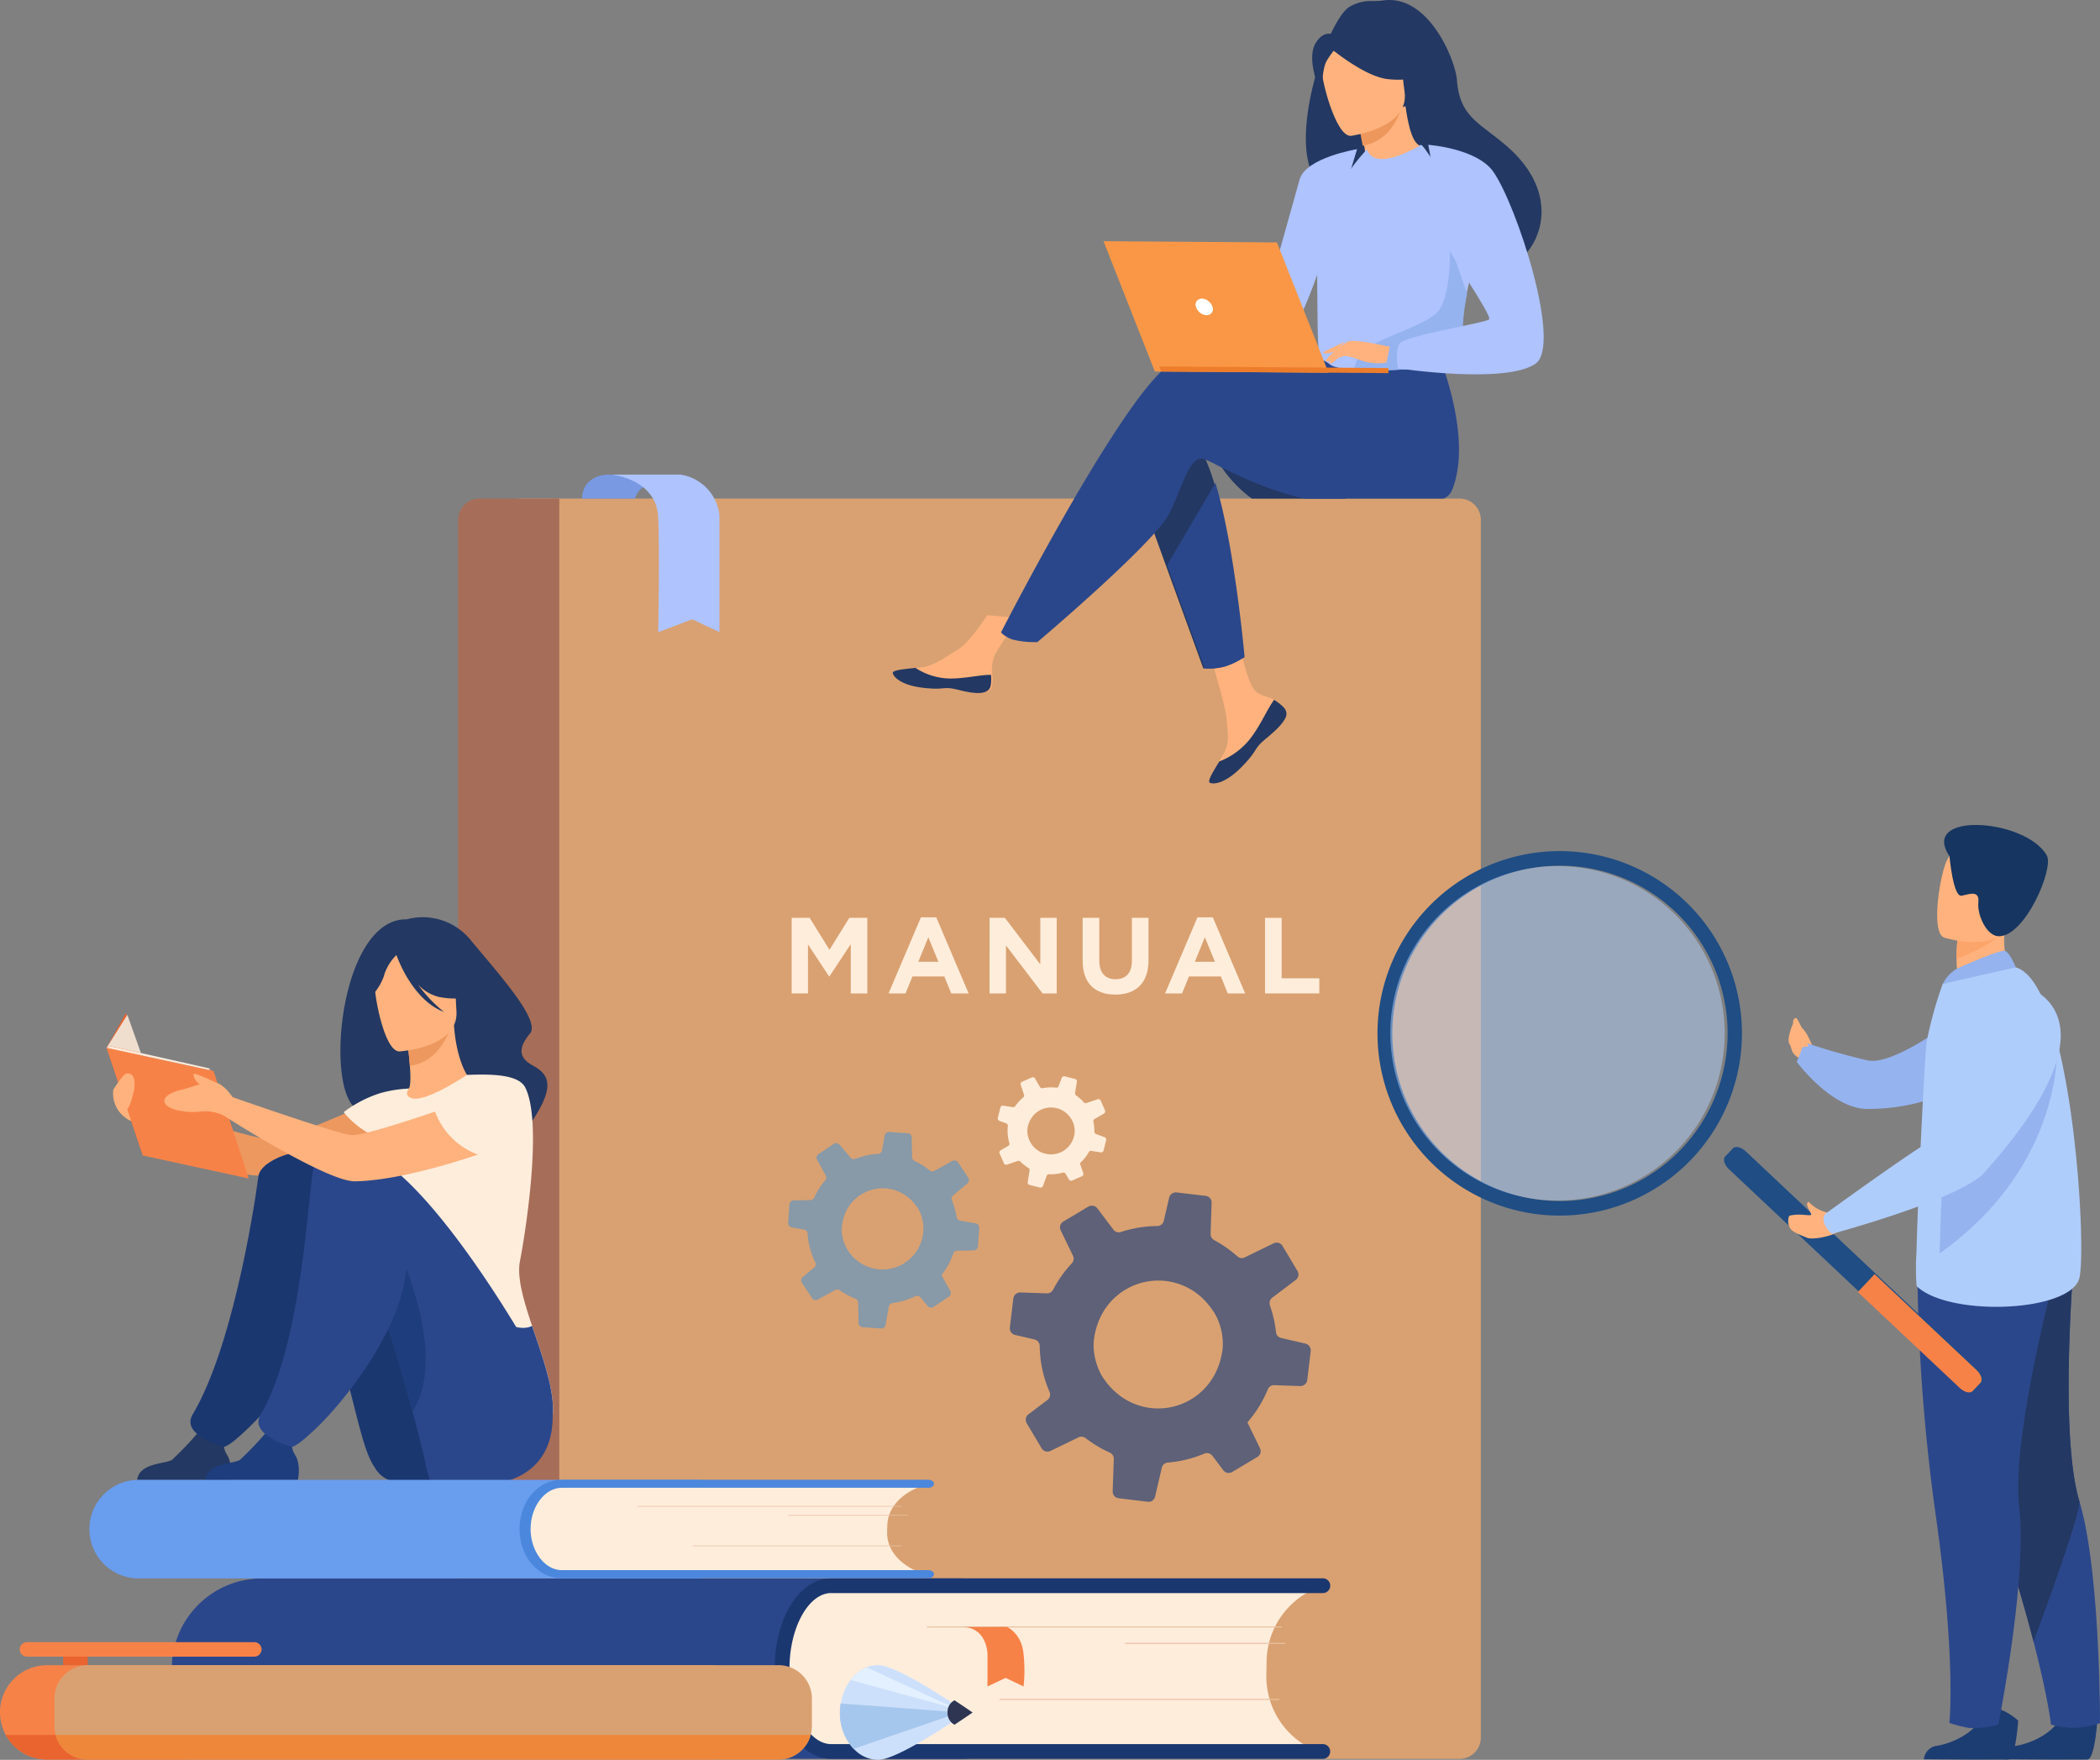 <svg xmlns="http://www.w3.org/2000/svg" width="466.345" height="390.76" viewBox="0 0 466.345 390.76">
  <rect x="0" y="0" width="466.345" height="390.76" fill="#808080" stroke="none"/>
  <g id="manual-01" transform="translate(-113.489 -57.322)">
    <path id="Trazado_111540" data-name="Trazado 111540" d="M1118.419,715.1V985.445a4.748,4.748,0,0,1-4.748,4.748H905.33a4.75,4.75,0,0,1-4.75-4.748V715.1a4.748,4.748,0,0,1,4.75-4.748h208.341a4.733,4.733,0,0,1,4.747,4.748Z" transform="translate(-676.081 -542.322)" fill="#d9a171"/>
    <path id="Trazado_111541" data-name="Trazado 111541" d="M923.05,710.35V990.192H905.33a4.75,4.75,0,0,1-4.75-4.747V715.1a4.747,4.747,0,0,1,4.75-4.748Z" transform="translate(-685.362 -542.322)" fill="#a66d58"/>
    <path id="Trazado_111542" data-name="Trazado 111542" d="M1169.26,1084.12h3.985l4.409,7.094,4.409-7.094h3.985V1100.9h-3.667v-10.959l-4.732,7.164h-.1l-4.673-7.091v10.88h-3.619Z" transform="translate(-879.962 -822.993)" fill="#ffeddc"/>
    <path id="Trazado_111543" data-name="Trazado 111543" d="M1254.191,1083.63h3.4l7.188,16.9h-3.858l-1.534-3.764H1252.3l-1.532,3.764H1247Zm3.88,9.876-2.241-5.443-2.227,5.443Z" transform="translate(-936.19 -822.625)" fill="#ffeddc"/>
    <path id="Trazado_111544" data-name="Trazado 111544" d="M1328.765,1084.12h3.4l7.861,10.327V1084.12h3.642V1100.9h-3.143l-8.125-10.665V1100.9h-3.642Z" transform="translate(-995.518 -822.993)" fill="#ffeddc"/>
    <path id="Trazado_111545" data-name="Trazado 111545" d="M1403.73,1093.7v-9.584h3.689v9.49c0,2.74,1.367,4.145,3.619,4.145s3.619-1.365,3.619-4.025v-9.61h3.691v9.465c0,5.081-2.852,7.574-7.358,7.574S1403.73,1098.641,1403.73,1093.7Z" transform="translate(-1049.814 -822.993)" fill="#ffeddc"/>
    <path id="Trazado_111546" data-name="Trazado 111546" d="M1476.531,1083.63h3.4l7.188,16.9h-3.858l-1.534-3.764h-7.094l-1.532,3.764h-3.763Zm3.881,9.876-2.242-5.443-2.227,5.443Z" transform="translate(-1097.118 -822.625)" fill="#ffeddc"/>
    <path id="Trazado_111547" data-name="Trazado 111547" d="M1551.12,1084.12h3.692v13.421h8.362v3.355H1551.12Z" transform="translate(-1156.707 -822.993)" fill="#ffeddc"/>
    <g id="Grupo_59753" data-name="Grupo 59753" transform="translate(288.51 308.689)" opacity="0.7">
      <path id="Trazado_111548" data-name="Trazado 111548" d="M1169.049,1312.247l3.809-2.1a.958.958,0,0,1,1,.055q.573.393,1.181.747a16.094,16.094,0,0,0,2.311,1.113.95.95,0,0,1,.618.877l.085,4.546a.932.932,0,0,0,.877.919l4.147.281a.921.921,0,0,0,.969-.747l.732-4.123a.931.931,0,0,1,.807-.767,16.826,16.826,0,0,0,5.074-1.527.951.951,0,0,1,1.138.249l1.635,1.955a.969.969,0,0,0,1.265.182l3.425-2.3a.846.846,0,0,0,.187-.161.927.927,0,0,0,.117-1.074l-1.567-2.847-.384-.692a16.449,16.449,0,0,0,1.318-1.948,16.732,16.732,0,0,0,1.315-2.847.927.927,0,0,1,.862-.628l3.662-.062a.964.964,0,0,0,.942-.9l.217-3.168.06-.909a.98.98,0,0,0-.8-1.029l-3.444-.615a.927.927,0,0,1-.77-.775,16.551,16.551,0,0,0-.937-3.442c-.03-.1-.067-.187-.1-.282a.41.41,0,0,1-.032-.095.951.951,0,0,1,.306-1l3.168-2.658a.765.765,0,0,0,.1-.1.967.967,0,0,0,.08-1.166l-2.287-3.418a.959.959,0,0,0-1.26-.306l-3.985,2.192a.924.924,0,0,1-1.046-.095,17.079,17.079,0,0,0-2.13-1.457c-.4-.234-.809-.446-1.223-.643a.975.975,0,0,1-.558-.864l-.082-4.369a.934.934,0,0,0-.869-.914l-4.1-.274a.976.976,0,0,0-1.031.8l-.581,3.261a.958.958,0,0,1-.879.792,16.73,16.73,0,0,0-5.051,1.1.956.956,0,0,1-1.084-.277l-2.4-2.856a1,1,0,0,0-1.3-.185l-3.407,2.279a.939.939,0,0,0-.3,1.246l.09.167,1.821,3.308a.961.961,0,0,1-.112,1.091h0a16.6,16.6,0,0,0-1.7,2.416c-.269.463-.5.934-.73,1.415a.944.944,0,0,1-.844.558l-3.719.064a.98.98,0,0,0-.959.909l-.274,4.088a1.064,1.064,0,0,0,.037.333.973.973,0,0,0,.747.675l2.74.483a.974.974,0,0,1,.73.615,1.007,1.007,0,0,1,.057.264,16.7,16.7,0,0,0,1.716,6.377.935.935,0,0,1-.122,1.026,1.014,1.014,0,0,1-.114.115l-2.566,2.152a.954.954,0,0,0-.182,1.26l.052.08,2.227,3.333A.974.974,0,0,0,1169.049,1312.247Zm20.87-21.906a10.987,10.987,0,0,1,1.305,1.621,8.865,8.865,0,0,1,1.245,4.623c0,.149-.022.293-.034.441a9.076,9.076,0,0,1-18.106.224,5.779,5.779,0,0,1,0-.882,10.267,10.267,0,0,1,.822-3.412,9.011,9.011,0,0,1,14.768-2.615Z" transform="translate(-1162.415 -1275.07)" fill="#6595bf"/>
    </g>
    <path id="Trazado_111549" data-name="Trazado 111549" d="M1335.606,1244.942l2.384-.812a.561.561,0,0,1,.567.135c.19.187.386.371.6.545a9.43,9.43,0,0,0,1.2.87.548.548,0,0,1,.264.563l-.413,2.6a.54.54,0,0,0,.406.613l2.334.581a.536.536,0,0,0,.63-.331l.837-2.274a.535.535,0,0,1,.536-.356,9.7,9.7,0,0,0,3.046-.356.555.555,0,0,1,.625.249l.732,1.278a.56.56,0,0,0,.7.234l2.185-.964a.5.5,0,0,0,.122-.072.543.543,0,0,0,.177-.6l-.605-1.781-.147-.436a9.5,9.5,0,0,0,.949-.974,9.758,9.758,0,0,0,1.036-1.494.539.539,0,0,1,.556-.269l2.092.334a.555.555,0,0,0,.628-.416l.446-1.784.124-.513a.563.563,0,0,0-.351-.665l-1.9-.7a.538.538,0,0,1-.361-.521,9.6,9.6,0,0,0-.185-2.055.825.825,0,0,0-.032-.172.263.263,0,0,1,0-.057.548.548,0,0,1,.276-.543l2.075-1.193a.584.584,0,0,0,.067-.045.561.561,0,0,0,.164-.655l-.959-2.179a.553.553,0,0,0-.685-.3l-2.491.847a.54.54,0,0,1-.588-.159,9.6,9.6,0,0,0-1.066-1.046c-.2-.175-.416-.339-.63-.5a.569.569,0,0,1-.231-.551l.4-2.491a.538.538,0,0,0-.4-.608l-2.311-.573a.567.567,0,0,0-.668.354l-.663,1.8a.55.55,0,0,1-.58.361,9.724,9.724,0,0,0-2.989.115.552.552,0,0,1-.59-.269l-1.076-1.87a.57.57,0,0,0-.72-.249l-2.172.954a.542.542,0,0,0-.3.7l.032.1.7,2.07a.551.551,0,0,1-.174.61h0a9.538,9.538,0,0,0-1.215,1.206c-.2.249-.384.481-.558.73a.548.548,0,0,1-.538.234l-2.125-.341a.568.568,0,0,0-.64.421l-.57,2.3a.656.656,0,0,0,0,.194.563.563,0,0,0,.359.461l1.519.555a.564.564,0,0,1,.354.423.642.642,0,0,1,0,.155,9.684,9.684,0,0,0,.331,3.808.543.543,0,0,1-.175.573.361.361,0,0,1-.077.052l-1.679.966a.553.553,0,0,0-.232.7l.023.05.929,2.127A.568.568,0,0,0,1335.606,1244.942Zm14.115-10.364a6.346,6.346,0,0,1,.578,1.056,5.083,5.083,0,0,1,.249,2.76c-.022.082-.045.164-.065.249a5.253,5.253,0,0,1-10.339-1.709,3.431,3.431,0,0,1,.085-.5,5.98,5.98,0,0,1,.814-1.861,5.216,5.216,0,0,1,8.678,0Z" transform="translate(-998.491 -929.024)" fill="#ffeddc"/>
    <path id="Trazado_111550" data-name="Trazado 111550" d="M1342.553,1386.25l6.177-3a1.526,1.526,0,0,1,1.582.169q.862.668,1.8,1.275a25.621,25.621,0,0,0,3.555,1.945,1.5,1.5,0,0,1,.9,1.432l-.249,7.176a1.477,1.477,0,0,0,1.31,1.522l6.516.784a1.459,1.459,0,0,0,1.589-1.113l1.495-6.439a1.463,1.463,0,0,1,1.332-1.146,26.55,26.55,0,0,0,8.128-1.993,1.509,1.509,0,0,1,1.776.483l2.418,3.215a1.524,1.524,0,0,0,1.978.391l5.592-3.348a1.315,1.315,0,0,0,.307-.249,1.465,1.465,0,0,0,.271-1.684l-2.242-4.618-.548-1.123a26.586,26.586,0,0,0,4.541-7.348,1.466,1.466,0,0,1,1.41-.917l5.778.2a1.52,1.52,0,0,0,1.559-1.338l.6-4.982.167-1.427a1.532,1.532,0,0,0-1.176-1.684l-5.38-1.245a1.465,1.465,0,0,1-1.151-1.286,26.271,26.271,0,0,0-1.2-5.5,4.254,4.254,0,0,0-.145-.451.691.691,0,0,1-.042-.155,1.494,1.494,0,0,1,.568-1.562l5.21-3.936a1.147,1.147,0,0,0,.165-.142,1.522,1.522,0,0,0,.224-1.83l-3.33-5.579a1.514,1.514,0,0,0-1.96-.585l-6.444,3.135a1.469,1.469,0,0,1-1.644-.249,26.59,26.59,0,0,0-3.238-2.471q-.927-.6-1.878-1.113a1.544,1.544,0,0,1-.809-1.413l.227-6.9a1.475,1.475,0,0,0-1.3-1.512l-6.447-.765a1.539,1.539,0,0,0-1.689,1.18l-1.183,5.1a1.514,1.514,0,0,1-1.452,1.176,26.488,26.488,0,0,0-8.053,1.318,1.494,1.494,0,0,1-1.688-.523l-3.545-4.7a1.557,1.557,0,0,0-2.03-.4l-5.56,3.315a1.5,1.5,0,0,0-.575,1.933l.127.272,2.6,5.362a1.526,1.526,0,0,1-.264,1.717h0a26.25,26.25,0,0,0-2.877,3.671c-.463.712-.877,1.432-1.268,2.172a1.5,1.5,0,0,1-1.378.812l-5.868-.2a1.544,1.544,0,0,0-1.587,1.358l-.765,6.419a1.642,1.642,0,0,0,.03.531,1.537,1.537,0,0,0,1.129,1.126l4.3,1a1.539,1.539,0,0,1,1.1,1.029,1.771,1.771,0,0,1,.067.418,26.355,26.355,0,0,0,2.187,10.212,1.5,1.5,0,0,1-.276,1.609,1.536,1.536,0,0,1-.192.169l-4.222,3.184a1.507,1.507,0,0,0-.388,1.973l.074.129,3.238,5.44A1.537,1.537,0,0,0,1342.553,1386.25Zm34.7-32.844a17.672,17.672,0,0,1,1.926,2.663,13.9,13.9,0,0,1,1.569,7.393c-.027.234-.06.463-.092.692-2.16,13.916-19.488,17.436-26.874,5.206a14.374,14.374,0,0,1-1.7-6.332,9.161,9.161,0,0,1,.062-1.39,16.349,16.349,0,0,1,1.574-5.313A14.231,14.231,0,0,1,1377.257,1353.406Z" transform="translate(-995.739 -1006.775)" fill="#5e6178"/>
    <path id="Trazado_111551" data-name="Trazado 111551" d="M1006.419,689s-5.579-.12-5.769,5.33h11.724s1.228-4.068,4.819-2.665V689Z" transform="translate(-757.917 -526.29)" fill="#7999e2"/>
    <path id="Trazado_111552" data-name="Trazado 111552" d="M1023.81,688.955s9.926.947,10.3,9.465,0,25.523,0,25.523l7.562-2.857,6.05,2.835v-25.9a10.224,10.224,0,0,0-8.7-9.077Z" transform="translate(-774.465 -526.245)" fill="#aec3ff"/>
    <path id="Trazado_111553" data-name="Trazado 111553" d="M1535.072,678.6h-20.883a27.754,27.754,0,0,1-6.76-7.022c-.5-.725-1-1.507-1.467-2.354C1503.282,664.479,1528.068,675.431,1535.072,678.6Z" transform="translate(-1122.679 -510.556)" fill="#233862"/>
    <path id="Trazado_111554" data-name="Trazado 111554" d="M1517.706,842.516a1.993,1.993,0,0,1,.341,2.145h0c-.526,1.422-2.242,3-4.234,4.583-.249.2-.481.386-.678.558l-.154.134-.117.1c-1.859,1.689-1.166,2.085-4.511,5.517-3.814,3.913-6.419,3.966-7.159,3.6-.625-.311.665-2.391,2.093-4.732.07-.112.137-.227.209-.339l.568-.939c1.674-2.815,1.246-4.145.9-8.352-.294-3.42-5.181-19.129-5.181-19.129l7.263-1.2s2.095,12.5,4.483,14.447c1.281,1.034,2.72,1.056,3.953,1.823l.249.164A9.546,9.546,0,0,1,1517.706,842.516Z" transform="translate(-1119.106 -628.017)" fill="#ffb27d"/>
    <path id="Trazado_111555" data-name="Trazado 111555" d="M1521.506,891.559a1.993,1.993,0,0,1,.341,2.145h0c-.643,1.422-2.316,2.989-4.234,4.568-.249.2-.473.4-.67.573l-.154.134-.117.1c-1.858,1.689-1.166,2.085-4.511,5.517-3.813,3.913-6.419,3.966-7.159,3.6-.625-.311.665-2.391,2.092-4.733a16.1,16.1,0,0,0,6.767-4.917c2.3-2.892,3.848-6.618,5.415-8.773l.249.165A9.55,9.55,0,0,1,1521.506,891.559Z" transform="translate(-1122.852 -677.06)" fill="#233862"/>
    <path id="Trazado_111556" data-name="Trazado 111556" d="M1271.384,829.922c-.463,2.242-3.651,1.838-7.223.944s-2.72.144-7.792-.453-6.6-2.491-6.745-3.255c-.134-.672,2.376-.889,5.066-1.181.339-.035.68-.075,1.019-.115,3.041-.361,5.278-2.3,8.047-3.893,2.623-1.495,6.569-7.689,6.569-7.689l6.954.6s-3.691,5.52-5.121,7.923a8.4,8.4,0,0,0-.715,4.733A8.963,8.963,0,0,1,1271.384,829.922Z" transform="translate(-937.609 -620.365)" fill="#ffb27d"/>
    <path id="Trazado_111557" data-name="Trazado 111557" d="M1264.251,866.129c-3.562-.9-2.72.144-7.791-.453s-6.6-2.491-6.745-3.255c-.134-.673,2.376-.889,5.066-1.181l.025.052a14.3,14.3,0,0,0,7.253,2.309c3.442.109,7.1-.852,9.465-.8a8.974,8.974,0,0,1-.072,2.381C1271,867.42,1267.81,867.024,1264.251,866.129Z" transform="translate(-937.957 -655.629)" fill="#233862"/>
    <path id="Trazado_111558" data-name="Trazado 111558" d="M1469.031,703.707s-.483.316-1.208.715a16.033,16.033,0,0,1-3.171,1.38,12.981,12.981,0,0,1-3.263.426,12.463,12.463,0,0,1-1.246-.047l-8.334-22.915-1.5-4.147-1.6-4.409-.558-1.534-2.715-7.472s6.633-17.01,13.4-8.9a16.568,16.568,0,0,1,2.316,4.187c.5,1.2.961,2.558,1.41,4.028.336,1.1.657,2.269.971,3.487.842,3.3,1.587,6.947,2.242,10.608C1467.929,691.343,1469.031,703.707,1469.031,703.707Z" transform="translate(-1079.443 -500.467)" fill="#233862"/>
    <path id="Trazado_111559" data-name="Trazado 111559" d="M1416.793,606.971a3.628,3.628,0,0,1-1.928,2.018H1384.1c-7.4-1.532-14.479-4.919-18.723-7.022l-1-.5a20.292,20.292,0,0,0-2.855-1.3c-2.573-.535-3.9,3.654-6.073,8.807-.445,1.049-.921,2.135-1.455,3.238a16.744,16.744,0,0,1-2.06,2.967c-.179.214-.364.436-.558.662-7.475,8.733-26.719,25.005-26.719,25.005h-.593a19.421,19.421,0,0,1-5.062-.613,7.8,7.8,0,0,1-1.639-.852,3.685,3.685,0,0,1-.78-.7s23.042-45.049,34.971-57.321h0c.172-.179.344-.349.513-.511a9.707,9.707,0,0,1,3.42-2.416c4.065-1.28,30.358.147,30.358.147l.839-1.365,1.4-.1.249-.015,1.171-.087h0l1.616-.112,2.4-.169,6.5-.463,1.044-.075,12.013-.852s.548,1.245,1.288,3.283c.292.8.608,1.721.934,2.74C1417.441,588.073,1419.941,599.015,1416.793,606.971Z" transform="translate(-980.795 -440.948)" fill="#2b478b"/>
    <path id="Trazado_111560" data-name="Trazado 111560" d="M1616.9,298.18c-6-5.124-10.284-6.391-10.88-14.506-.324-4.4-6.227-18.972-16.24-17.7a15.006,15.006,0,0,1-2.523.147,9.354,9.354,0,0,0-5.081,1.278c-4.817,2.817-13.684,28.893-7.706,38.05a6.644,6.644,0,0,0,4.767,3.066c.249.139.5.284.772.433h0c1.076.6,2.257,1.268,3.509,1.975,7.066,3.985,16.322,9.256,21.06,11.919h0l.81.456,1.378.767c.555.3.879.473.9.473a20.56,20.56,0,0,0,2.934.825c2.381.5,5.729.775,8.045-.747a12.889,12.889,0,0,0,2.548-2.207C1626.012,317.03,1627.28,307.034,1616.9,298.18Z" transform="translate(-1168.991 -208.573)" fill="#233862"/>
    <path id="Trazado_111561" data-name="Trazado 111561" d="M1628.009,375.2c-.042.025,4.61,1.651,7.739.291,2.942-1.275,5.2-6.085,5.154-6.088-1.333-.072-2.79-1.245-3.863-8.912l-.57.2-9.577,3.37s.67,3.069,1.1,5.99C1628.347,372.506,1628.534,374.854,1628.009,375.2Z" transform="translate(-1211.436 -279.606)" fill="#ffb27d"/>
    <path id="Trazado_111562" data-name="Trazado 111562" d="M1626.89,364.685s.409,2.15.974,5.231c5.494-.949,7.809-5.637,8.6-8.6Z" transform="translate(-1211.764 -280.229)" fill="#ed975d"/>
    <path id="Trazado_111563" data-name="Trazado 111563" d="M1601.189,317.784s13.084-1.661,11.923-9.794-.249-13.822-8.655-13.1-9.58,4.05-9.854,6.86S1597.757,318.008,1601.189,317.784Z" transform="translate(-1187.71 -230.297)" fill="#ffb27d"/>
    <path id="Trazado_111564" data-name="Trazado 111564" d="M1596.69,295.1s8.317,7.271,14,7.893,7.856-1.191,7.856-1.191a22.231,22.231,0,0,1-5.323-7.32,4,4,0,0,0-3.283-2.381C1605.884,291.72,1598.179,291.506,1596.69,295.1Z" transform="translate(-1188.987 -228.1)" fill="#233862"/>
    <path id="Trazado_111565" data-name="Trazado 111565" d="M1597.224,297.521a20.6,20.6,0,0,0-3.714,4.688c-.864,1.93-1.153,6.563-.5,8.409,0,0-4.3-8.514-1.8-12.616C1593.868,293.653,1597.224,297.521,1597.224,297.521Z" transform="translate(-1185.544 -231.131)" fill="#233862"/>
    <path id="Trazado_111566" data-name="Trazado 111566" d="M1586.648,420.293c.207,26.462-.04,20.923,2.837,23.461.692.61,2.65.984,5.231,1.173,8.107.6,22.38-.64,22.933-2.137,1.908-5.173.6-6.795,2.217-14.726.167-.844.376-1.756.62-2.752,1.34-5.445,2.62-7.293-1.938-16.088-4.132-7.971-8.436-14.447-8.83-14.212-11.1,6.476-11.956.961-11.956.961S1586.543,407.386,1586.648,420.293Z" transform="translate(-1180.687 -305.524)" fill="#aec3ff"/>
    <path id="Trazado_111567" data-name="Trazado 111567" d="M1488.262,735.1s-.483.316-1.208.715a16.025,16.025,0,0,1-3.171,1.38,12.981,12.981,0,0,1-3.263.426q-.624.008-1.246-.047l-8.334-22.915,2.441-4.145,6.252-10.608,2.05-3.487c.336,1.1.657,2.269.971,3.487.842,3.3,1.587,6.947,2.242,10.608C1487.161,722.738,1488.262,735.1,1488.262,735.1Z" transform="translate(-1098.384 -531.862)" fill="#2b478b"/>
    <path id="Trazado_111568" data-name="Trazado 111568" d="M1564.413,398.88s-11.383,1.848-12.753,6.725l-9.43,33.608s5.774,1.081,8.468-1.572,9.465-24.709,9.465-24.709Z" transform="translate(-1149.563 -308.434)" fill="#aec3ff"/>
    <path id="Trazado_111569" data-name="Trazado 111569" d="M1619,511.289c8.107.6,22.38-.64,22.933-2.137,1.908-5.173.6-6.795,2.217-14.726l-3.836-11.047s.56,12.275-3.081,15.475-14.86,6.127-16.639,8.81A10.236,10.236,0,0,0,1619,511.289Z" transform="translate(-1204.869 -371.886)" fill="#95b3ef"/>
    <path id="Trazado_111570" data-name="Trazado 111570" d="M1613.714,571.093s-7.991-1.838-9.289-1.136-4.483,3.266-4.872,4.162,2.88-.663,3.946-.942c.69-.179,2.491.463,3.395.77a11.31,11.31,0,0,0,6.088.655Z" transform="translate(-1191.606 -436.779)" fill="#ffb27d"/>
    <path id="Trazado_111571" data-name="Trazado 111571" d="M1658.236,395s10.743.747,14.427,5.956c5.188,7.34,15.356,38.545,9.373,42.655-6.725,4.628-30.528,1.009-30.528,1.009s-.765-3.711.349-5.495,19.055-4.551,19.887-5.373-10.212-16.19-10.212-18.681S1658.236,395,1658.236,395Z" transform="translate(-1227.569 -305.52)" fill="#aec3ff"/>
    <path id="Trazado_111572" data-name="Trazado 111572" d="M1608.106,579.34a15.478,15.478,0,0,1-2.242,2.406,1.63,1.63,0,0,1-.9.187l1.143-2.025Z" transform="translate(-1196.328 -443.944)" fill="#ffb27d"/>
    <path id="Trazado_111573" data-name="Trazado 111573" d="M1604.462,570.41l-4.892,2.334a.87.87,0,0,0,.8.316,11.6,11.6,0,0,0,2.12-.565Z" transform="translate(-1192.301 -437.239)" fill="#ffb27d"/>
    <path id="Trazado_111574" data-name="Trazado 111574" d="M1462.121,510.117l-38.57-.272-11.4-28.936,38.513.272Z" transform="translate(-1053.608 -370.032)" fill="#f99746"/>
    <path id="Trazado_111575" data-name="Trazado 111575" d="M1456.14,592.55l50.932.361-.007,1.123-50.481-.356Z" transform="translate(-1085.251 -453.864)" fill="#ed7d2b"/>
    <path id="Trazado_111576" data-name="Trazado 111576" d="M1497.206,533.928a1.337,1.337,0,0,1,1.323-1.828,2.635,2.635,0,0,1,2.351,1.853,1.339,1.339,0,0,1-1.325,1.828,2.631,2.631,0,0,1-2.349-1.853Z" transform="translate(-1118.126 -408.471)" fill="#fff"/>
    <rect id="Rectángulo_8561" data-name="Rectángulo 8561" width="195.085" height="40.07" rx="20.035" transform="translate(346.712 447.87) rotate(180)" fill="#2b478b"/>
    <path id="Trazado_111577" data-name="Trazado 111577" d="M1141.094,1690.379l-.139,8.758a14.03,14.03,0,0,0,13.8,14.25l103.57,1.654.027-1.744a17.852,17.852,0,0,1-9.622-16.133l.05-3.081a17.849,17.849,0,0,1,10.13-15.82v-.035l-103.57-1.654A14.031,14.031,0,0,0,1141.094,1690.379Z" transform="translate(-854.023 -1267.877)" fill="#ffeddc"/>
    <path id="Trazado_111578" data-name="Trazado 111578" d="M1256.276,1712.961H1147.161c-7.037,0-12.551-8.8-12.551-20.048s5.515-20.046,12.551-20.046h109.112a1.642,1.642,0,1,1,0,3.281H1147.161c-5.024,0-9.268,7.679-9.268,16.766s4.234,16.768,9.268,16.768h109.112a1.641,1.641,0,1,1,0,3.28Z" transform="translate(-849.088 -1265.094)" fill="#1b3770"/>
    <rect id="Rectángulo_8562" data-name="Rectángulo 8562" width="78.787" height="0.237" transform="translate(319.334 418.459)" fill="#e8c2a3"/>
    <rect id="Rectángulo_8563" data-name="Rectángulo 8563" width="35.621" height="0.237" transform="translate(363.315 422.108)" fill="#e8c2a3"/>
    <rect id="Rectángulo_8564" data-name="Rectángulo 8564" width="62.141" height="0.237" transform="translate(335.446 434.549)" fill="#e8c2a3"/>
    <path id="Trazado_111579" data-name="Trazado 111579" d="M1316.781,1716.24s3.305,1.385,3.7,6.056a33.114,33.114,0,0,1,0,7.156l-3.985-1.9-4.028,1.9v-7.293s-.147-5.911-5.646-5.911Z" transform="translate(-979.687 -1297.664)" fill="#f78248"/>
    <g id="girl_2" data-name="girl 2" transform="translate(137.156 260.983)">
      <path id="Trazado_111580" data-name="Trazado 111580" d="M860.681,1084.008a13.715,13.715,0,0,1,14.359,4.827c6.24,7.507,15.381,17.65,13.01,20.522s-2.847,5.231.556,7.079,5.2,4.284.189,11.956c-3.27,5-3.966-1.654-13.9-1.325s-17.525-4.68-20.846-1.928C841.525,1135.52,843.348,1083.724,860.681,1084.008Z" transform="translate(-794.015 -1083.543)" fill="#233862"/>
      <path id="Trazado_111581" data-name="Trazado 111581" d="M712,1239.27s-22.818,10.791-27.21,10.6-32.714-9.42-32.714-9.42l.687,4.655s20.881,12.008,28.179,12.688c7.186.672,31.76-6.449,34.124-7.953S718.9,1240.789,712,1239.27Z" transform="translate(-648.438 -1200.481)" fill="#ed985f"/>
      <path id="Trazado_111582" data-name="Trazado 111582" d="M881.26,1205.242a23.252,23.252,0,0,0,8.133,3.462c12.534,2.9,17.336-7.7,19.142-14.97a10.792,10.792,0,0,0-4.234-1.305c-.907-.107-1.861-.177-2.648-.217-1.407-1.079-3.5-5.48-3.97-12.342l-.588.159-9.879,2.7s.451,3.141.672,6.11c.172,2.321.2,4.541-.249,5.084-.77.167-1.245.277-1.245.277A63.627,63.627,0,0,0,881.26,1205.242Z" transform="translate(-820.534 -1155.877)" fill="#ffb27d"/>
      <path id="Trazado_111583" data-name="Trazado 111583" d="M905.11,1183.223s.456,3.138.675,6.107c5.6-.56,8.195-5.888,9.216-8.81Z" transform="translate(-838.443 -1156.365)" fill="#ed985f"/>
      <path id="Trazado_111584" data-name="Trazado 111584" d="M881.743,1134.443s13.283-.747,12.7-9,.747-13.929-7.769-13.809-9.928,3.39-10.4,6.195S878.271,1134.42,881.743,1134.443Z" transform="translate(-816.745 -1104.636)" fill="#ffb27d"/>
      <path id="Trazado_111585" data-name="Trazado 111585" d="M870.706,1108.123c1.873-2.633,3.462-2.2,4.384-1.514a9.3,9.3,0,0,1,12.063,1.053,15.881,15.881,0,0,0,5.831,8.967s-2.309,1.666-7.988.632a9.417,9.417,0,0,1-4.733-2.792,31.112,31.112,0,0,0,5.786,6.107c-6.88-2.6-10.212-11.672-10.556-12.631a10.6,10.6,0,0,0-2.615,4.062c-.5,2.152-2.713,5.517-3.986,5.46C868.893,1117.464,867.9,1112.058,870.706,1108.123Z" transform="translate(-811.119 -1099.541)" fill="#233862"/>
      <path id="Trazado_111586" data-name="Trazado 111586" d="M855.862,1237.613c-.717,6.4.349,9.216,6.989,24.011,5.609,12.494-.747,23.745-.747,23.745s13.647,10.974,23.446,15.219c5.445,2.364,9.714,2.648,9.772-2.182.072-5.465-2.491-12.357-4.645-18.781-1.858-5.54-3.41-10.733-2.7-14.365,1.2-6.13,5.109-30.637,1.2-38.518-1.4-2.832-6.917-3.089-12.952-2.837-1.883,1.213-9.051,5.806-12,5.231l-.164-.035c-1.387-.349-1.387-1.178-.747-2.164a27.8,27.8,0,0,0-6.376,1.021,26.974,26.974,0,0,0-8.105,4.219A19.771,19.771,0,0,0,855.862,1237.613Z" transform="translate(-796.182 -1188.888)" fill="#ffeddc"/>
      <path id="Trazado_111587" data-name="Trazado 111587" d="M802.417,1367.768a6.137,6.137,0,0,1-4.416-2.7c-.159-.249-.331-.5-.5-.77-3.761-5.692-5.231-23.125-13.682-41.694-2.06-4.521-9.453-5.335-11.458-10.446,0,0-4.962-16.564,9.5-17.052s38.73,46.08,39.106,50.977C821.322,1350.828,830.511,1370.939,802.417,1367.768Z" transform="translate(-738.144 -1242.409)" fill="#1b3770"/>
      <path id="Trazado_111588" data-name="Trazado 111588" d="M664.74,1553.123h20.584s.77-3.283-.583-5.517c-1.2-1.975-.747-3.1.15-4.732a7.958,7.958,0,0,1-3.467.653,7.221,7.221,0,0,1-3.061-1.076,73.49,73.49,0,0,1-5.863,6.162C671.154,1549.574,665.156,1549.228,664.74,1553.123Z" transform="translate(-657.945 -1428.145)" fill="#233862"/>
      <path id="Trazado_111589" data-name="Trazado 111589" d="M727.313,1297.971c-1.245,9.293-6.078,38.607-14.616,52.929-2.74,4.613,6.935,7.2,6.987,7.184,1.3-.339,3.465-2.411,4.461-3.31,6.932-6.247,21-23.937,21-38.109,0-6.915.122-20.121-4.907-23.478C737.144,1291.111,727.806,1294.282,727.313,1297.971Z" transform="translate(-693.59 -1240.474)" fill="#1b3770"/>
      <path id="Trazado_111590" data-name="Trazado 111590" d="M822.914,1309.1c2.018,5.111,7.684,4.484,9.747,9.007.087.192.172.384.249.573,1.059,2.347,2.057,4.693,3,7.012,1.97,4.842,4.9,14.972,7.109,23.179,1.495,5.569,2.655,10.257,2.949,11.8a22.841,22.841,0,0,0,1.231,4.2c31.529,4.865,27.553-16.86,25.822-21.936-1.577-4.638-29.055-52.524-43.517-52.034S822.914,1309.1,822.914,1309.1Z" transform="translate(-775.115 -1239.247)" fill="#2b478b"/>
      <path id="Trazado_111591" data-name="Trazado 111591" d="M725.4,1553.123h20.574s.77-3.283-.58-5.517c-1.2-1.975-.747-3.1.147-4.732a7.959,7.959,0,0,1-3.467.653,7.219,7.219,0,0,1-3.061-1.076,73.483,73.483,0,0,1-5.863,6.162C731.814,1549.574,725.816,1549.228,725.4,1553.123Z" transform="translate(-703.496 -1428.145)" fill="#1e3d7c"/>
      <path id="Trazado_111592" data-name="Trazado 111592" d="M869.52,1382.263c1.059,2.346,2.057,4.692,3,7.011,1.97,4.842,4.9,14.972,7.109,23.18.015.035.035.07.052.1,8.2-12.783-3.612-37-3.612-37A14.357,14.357,0,0,0,869.52,1382.263Z" transform="translate(-811.718 -1302.824)" fill="#1e3d7c"/>
      <path id="Trazado_111593" data-name="Trazado 111593" d="M784.869,1298.432c-1.245,9.291-2.989,39.278-11.522,53.587-2.753,4.613,6.934,7.2,6.974,7.183,1.3-.339,3.465-2.411,4.461-3.31,6.932-6.247,21-23.937,21-38.109,0-6.914-8.115-19.568-13.142-22.915A5.039,5.039,0,0,0,784.869,1298.432Z" transform="translate(-739.13 -1241.592)" fill="#2b478b"/>
      <path id="Trazado_111594" data-name="Trazado 111594" d="M637.46,1176.769l4.269-7.7,3.348,9.348,20.044,18.262-19.608,4Z" transform="translate(-637.46 -1147.767)" fill="#ea642f"/>
      <path id="Trazado_111595" data-name="Trazado 111595" d="M661.212,1205.116,669.036,1229l-23.523-5.111-8.053-23.91Z" transform="translate(-637.46 -1170.978)" fill="#f78248"/>
      <path id="Trazado_111596" data-name="Trazado 111596" d="M660.308,1203.532l-21.882-4.911-.966.339,22.689,4.9Z" transform="translate(-637.46 -1169.957)" fill="#fcecdb"/>
      <path id="Trazado_111597" data-name="Trazado 111597" d="M728.709,1218.34l.261.423-.421-.092Z" transform="translate(-705.861 -1184.765)" fill="#eac5a4"/>
      <path id="Trazado_111598" data-name="Trazado 111598" d="M637.46,1177.9l4.615-7.323,3.016,8.481-6.665-1.5Z" transform="translate(-637.46 -1148.901)" fill="#efdece"/>
      <path id="Trazado_111599" data-name="Trazado 111599" d="M692.9,1226.673c.747-.142,2.331-.748,3.943-1.186a3.312,3.312,0,0,1-1.166-1.3c-.286-.909-.478-1.2.481-.914s4.309,1.826,4.309,1.826h0c1.906.555,3.659,3.238,3.659,3.238s23.583,8.289,26.423,8.434c4.389.219,33.6-10.539,33.6-10.539,6.894,1.522,5.348,9.993,2.974,11.495s-23.394,9.151-35.853,9.3c-6.31.072-29.265-14.681-29.265-14.681a9.765,9.765,0,0,0-4.79-.842c-2.107.384-6.994,0-8.05-1.726S691.651,1226.912,692.9,1226.673Z" transform="translate(-676.141 -1188.388)" fill="#ffb27d"/>
      <path id="Trazado_111600" data-name="Trazado 111600" d="M930.33,1238.8a16.046,16.046,0,0,0,11.587,10.152s14.818-4.566,7.44-14.661C949.357,1234.288,942.062,1228.875,930.33,1238.8Z" transform="translate(-857.382 -1195.633)" fill="#ffeddc"/>
      <path id="Trazado_111601" data-name="Trazado 111601" d="M643.241,1227.082h0a2.239,2.239,0,0,1,.08-.673s2.112-3.345,2.8-3.487c2.11-.418,2.11,2.359,1.661,4.15-.311,1.246-.765,3.054-1.407,3.7l.9,2.66A6.685,6.685,0,0,1,643.241,1227.082Z" transform="translate(-641.799 -1188.174)" fill="#ffb27d"/>
      <path id="Trazado_111602" data-name="Trazado 111602" d="M977.82,1459.443c5.445,2.364,9.714,2.648,9.772-2.182.072-5.465-2.491-12.357-4.646-18.781,0,0-2.964,2.045-9.345-2.635C968.567,1432.151,974.914,1451.223,977.82,1459.443Z" transform="translate(-888.463 -1347.741)" fill="#2b478b"/>
    </g>
    <path id="Trazado_111603" data-name="Trazado 111603" d="M514,1760.794a9.794,9.794,0,0,0,.08,1.275,10.462,10.462,0,0,0,10.382,9.2H671.73a10.473,10.473,0,0,0,0-20.946H524.461A10.462,10.462,0,0,0,514,1760.794Z" transform="translate(-400.511 -1323.256)" fill="#f78248"/>
    <path id="Trazado_111604" data-name="Trazado 111604" d="M554.229,1733.023h50.494a1.612,1.612,0,0,0,1.607-1.607h0a1.611,1.611,0,0,0-1.607-1.606H554.229a1.611,1.611,0,0,0-1.609,1.606h0A1.612,1.612,0,0,0,554.229,1733.023Z" transform="translate(-434.751 -1307.854)" fill="#f78248"/>
    <rect id="Rectángulo_8565" data-name="Rectángulo 8565" width="5.472" height="1.896" transform="translate(132.98 427.064) rotate(180)" fill="#ea642f"/>
    <path id="Trazado_111605" data-name="Trazado 111605" d="M519.08,1812.48a10.494,10.494,0,0,0,9.2,5.463h31.2v-5.463Z" transform="translate(-404.326 -1369.933)" fill="#ea642f"/>
    <path id="Trazado_111606" data-name="Trazado 111606" d="M760.484,1757.725v6.135a7.392,7.392,0,0,1-7.4,7.4h-153.4a7.4,7.4,0,0,1-7.4-7.4v-6.135a7.4,7.4,0,0,1,7.4-7.406H753.089A7.4,7.4,0,0,1,760.484,1757.725Z" transform="translate(-466.7 -1323.256)" fill="#d9a171"/>
    <path id="Trazado_111607" data-name="Trazado 111607" d="M761.009,1812.48a7.4,7.4,0,0,1-7.146,5.463h-153.4a7.4,7.4,0,0,1-7.144-5.463Z" transform="translate(-467.491 -1369.933)" fill="#ef873a"/>
    <path id="Trazado_111608" data-name="Trazado 111608" d="M1206.41,1760.831a11.638,11.638,0,0,0,3.046,8.085l.124.127a7.436,7.436,0,0,0,5.256,2.294c3.106,0,10.8-4.685,15.575-7.8,2.376-1.552,4.025-2.711,4.025-2.711s-1.649-1.16-4.025-2.712c-4.772-3.113-12.469-7.8-15.575-7.8a6.942,6.942,0,0,0-2.578.5,8.442,8.442,0,0,0-3.549,2.8,11.58,11.58,0,0,0-2.135,5.126c0,.022,0,.045,0,.067a13,13,0,0,0-.164,2.017Z" transform="translate(-906.352 -1323.256)" fill="#cde0fb"/>
    <path id="Trazado_111609" data-name="Trazado 111609" d="M1206.41,1786.438a11.639,11.639,0,0,0,3.046,8.085l23.61-8.122-26.51-1.98A12.99,12.99,0,0,0,1206.41,1786.438Z" transform="translate(-906.415 -1348.862)" fill="#a6c7ed"/>
    <path id="Trazado_111610" data-name="Trazado 111610" d="M1215.64,1755.122l23.553,6.434-20-9.236A8.445,8.445,0,0,0,1215.64,1755.122Z" transform="translate(-913.232 -1324.758)" fill="#e3f0ff"/>
    <path id="Trazado_111611" data-name="Trazado 111611" d="M1296.59,1784.342a2.911,2.911,0,0,0,1.539,2.71c2.376-1.552,4.025-2.71,4.025-2.71s-1.649-1.16-4.025-2.712A2.9,2.9,0,0,0,1296.59,1784.342Z" transform="translate(-972.679 -1346.767)" fill="#2e3552"/>
    <path id="Trazado_111612" data-name="Trazado 111612" d="M1941.239,1181.713s-.715-1.609-1.178-2.369-2.439-2.989-2.777-2.491-1.682,3.906-.966,4.857-.047,2.608,3.512,3.609Z" transform="translate(-1425.435 -892.575)" fill="#ffb27d"/>
    <path id="Trazado_111613" data-name="Trazado 111613" d="M1991.548,1155.82s-18.215,15.194-25.316,13.8a140.286,140.286,0,0,1-14.075-4.023l-1.706,4.359s7.644,10.369,15.615,10.436a45.468,45.468,0,0,0,21.67-5.392Z" transform="translate(-1437.946 -876.834)" fill="#95b3ef"/>
    <path id="Trazado_111614" data-name="Trazado 111614" d="M2180.532,1791.4s-.531,8.529-2.18,8.651c-.219.018-8.369.018-8.369.018l-10.4-.062a3.374,3.374,0,0,1,3.108-3.036c3.042-.53,8.133-2.668,9.963-6.685C2174.6,1786.051,2180.532,1791.4,2180.532,1791.4Z" transform="translate(-1601.296 -1352.04)" fill="#1c3d72"/>
    <path id="Trazado_111615" data-name="Trazado 111615" d="M2139.694,1484.549a21.662,21.662,0,0,1-5.631,1.059,20.7,20.7,0,0,1-5.259-.747s-.6-5.759-3.871-18.447c-1.719-6.65-4.172-15.194-7.662-25.825-9.652-29.364-12.586-46.543-12.853-48.17-.015-.085-.02-.127-.02-.127l.03-.015,29.67-13.027s-3.666,40.471,1.012,56a66.007,66.007,0,0,1,1.7,7.442C2139.764,1459.578,2139.694,1484.549,2139.694,1484.549Z" transform="translate(-1559.86 -1044.612)" fill="#2b478b"/>
    <path id="Trazado_111616" data-name="Trazado 111616" d="M2124.994,1466.443c-1.718-6.65-4.172-15.194-7.662-25.825-9.652-29.364-12.586-46.543-12.853-48.17v-.142l29.671-13.027s-3.666,40.471,1.011,56C2135.827,1437.455,2124.994,1466.443,2124.994,1466.443Z" transform="translate(-1559.921 -1044.635)" fill="#233862"/>
    <path id="Trazado_111617" data-name="Trazado 111617" d="M2087.492,1791.4s-.528,8.529-2.179,8.651c-.219.018-8.369.018-8.369.018l-10.4-.062a3.377,3.377,0,0,1,3.108-3.036c3.039-.53,8.133-2.668,9.976-6.685C2081.562,1786.051,2087.492,1791.4,2087.492,1791.4Z" transform="translate(-1525.83 -1352.04)" fill="#1c3d72"/>
    <path id="Trazado_111618" data-name="Trazado 111618" d="M2083.105,1383.11a422.18,422.18,0,0,0,4.152,58.425c4.539,32.2,2.99,45.868,2.99,45.868a30.774,30.774,0,0,0,4.376,1.113,20.28,20.28,0,0,0,6.491-.747s6.494-32.214,4.633-48.322,8.893-55.3,8.893-55.3Z" transform="translate(-1543.864 -1047.511)" fill="#2b478b"/>
    <path id="Trazado_111619" data-name="Trazado 111619" d="M2130.508,1097.65l-5.79,3.806-5.277-1.495c-.963-1.377-1.22-4.027-1.232-6.326a38.843,38.843,0,0,1,.207-4.209l7.814-3.45,2.914-1.285c0,.045-.227,2.393-.249,2.74A19.871,19.871,0,0,0,2130.508,1097.65Z" transform="translate(-1570.23 -823.421)" fill="#ffb27d"/>
    <path id="Trazado_111620" data-name="Trazado 111620" d="M2082.241,1198.749c7.21,6.959,34.49,5.788,36.171-1.878s-1.833-65.279-14.145-68.9c-2.556-.747-16.218,3.664-16.218,3.664a86.915,86.915,0,0,0-3.549,12.748c-.271,1.39-1.069,16.111-1.663,29.89-.28,6.441-.514,12.676-.636,17.241A51.564,51.564,0,0,0,2082.241,1198.749Z" transform="translate(-1543.134 -855.859)" fill="#afcdfb"/>
    <path id="Trazado_111621" data-name="Trazado 111621" d="M2128.3,1091.386c-1.584,2.68-7.146,5.027-10.093,6.1a39.161,39.161,0,0,1,.206-4.209l7.814-3.45C2127.955,1089.8,2129.009,1090.191,2128.3,1091.386Z" transform="translate(-1570.23 -827.278)" fill="#fca56b"/>
    <path id="Trazado_111622" data-name="Trazado 111622" d="M2102.464,1039.3s12.589,3.928,14.912-3.951,5.518-12.675-2.423-15.515-10.4-.3-11.812,2.142S2099.248,1038.075,2102.464,1039.3Z" transform="translate(-1557.224 -773.778)" fill="#ffb27d"/>
    <path id="Trazado_111623" data-name="Trazado 111623" d="M2108.341,1008.241s.8,9.169,2.7,8.77,3.986-1.245,3.707,1.515,1.843,7.5,4.576,7.49c5.863-.025,12.234-15.069,10.628-17.934C2125.319,999.862,2101.636,998.2,2108.341,1008.241Z" transform="translate(-1561.929 -760.804)" fill="#163560"/>
    <path id="Trazado_111624" data-name="Trazado 111624" d="M2109.258,1117.348c.162-.07,9.373-4.2,10.462-3.843s2.42,3.644,2.42,3.644l-16.23,3.687A8.039,8.039,0,0,1,2109.258,1117.348Z" transform="translate(-1560.994 -845.042)" fill="#95b3ef"/>
    <path id="Trazado_111625" data-name="Trazado 111625" d="M1885.855,1293.284l51.627,48.609c1.011.951,2.286,1.245,2.834.675l1.744-1.851c.548-.583.167-1.838-.844-2.792l-51.627-48.605c-1.011-.954-2.289-1.245-2.837-.675l-1.744,1.851C1884.462,1291.077,1884.841,1292.332,1885.855,1293.284Z" transform="translate(-1388.426 -976.355)" fill="#1f4d84"/>
    <path id="Trazado_111626" data-name="Trazado 111626" d="M2005.47,1405.705l22.667,21.331c1.011.952,2.286,1.246,2.834.675l1.744-1.851c.548-.583.167-1.838-.844-2.792L2009.2,1401.74Z" transform="translate(-1479.419 -1061.5)" fill="#f78248"/>
    <path id="Trazado_111627" data-name="Trazado 111627" d="M1688.871,1037.347a40.463,40.463,0,0,0-57.194-1.744q-.324.3-.635.613a40.466,40.466,0,1,0,57.829,1.128Zm-3.93,54.875a37.228,37.228,0,1,1,11.73-26.009A37.272,37.272,0,0,1,1684.94,1092.222Z" transform="translate(-1199.551 -778.308)" fill="#1f4d84"/>
    <g id="Grupo_59754" data-name="Grupo 59754" transform="translate(422.235 249.494)" opacity="0.5">
      <path id="Trazado_111628" data-name="Trazado 111628" d="M1641.711,1100.227a37.128,37.128,0,1,0-10.166-26.675A37.275,37.275,0,0,0,1641.711,1100.227Z" transform="translate(-1631.528 -1037.416)" fill="#b3cff9"/>
    </g>
    <path id="Trazado_111629" data-name="Trazado 111629" d="M2082.43,1240.645c28.447-20.27,26.082-47.325,26.082-47.325-10.4,5.866-20.714,18.831-25.446,30.079C2082.786,1229.855,2082.552,1236.082,2082.43,1240.645Z" transform="translate(-1538.221 -904.994)" fill="#95b3ef"/>
    <path id="Trazado_111630" data-name="Trazado 111630" d="M1945.077,1339.5a7.967,7.967,0,0,1-3.632-2.242s-.857.057.139,1.883c.085.152.269.545.409.822a.177.177,0,0,1-.15.249c-1.158.09-2.322-.369-4.551.1-.309.062-.4.8-.386,1.113a2.847,2.847,0,0,0,.6,1.943c.359.476,1.363,1,3.594,1.883.85.341,3.283.085,5.562-.7l1.821-.842-.565-3.385-.456.1C1946.735,1340.575,1945.836,1339.686,1945.077,1339.5Z" transform="translate(-1426.305 -1013.081)" fill="#ffb27d"/>
    <path id="Trazado_111631" data-name="Trazado 111631" d="M2021.33,1143s25.561,4.867-7.52,41.881c-5.29,5.921-33.875,13.627-33.875,13.627s-2.9-2.466-1.437-4.463c0,0,19.677-14.292,24.011-16.564,1.948-1.021,7.56-22.811,10.736-28.056A14.332,14.332,0,0,1,2021.33,1143Z" transform="translate(-1459.644 -867.207)" fill="#afcdfb"/>
    <path id="Trazado_111632" data-name="Trazado 111632" d="M1943.479,1179.592a12.838,12.838,0,0,1-1-2.441,13.444,13.444,0,0,0-1.649-3.736c-.174-.172-.747.052-.814.8a4.32,4.32,0,0,0,.411,1.616,18.394,18.394,0,0,1,.541,3.211C1941.364,1180.329,1943.479,1179.592,1943.479,1179.592Z" transform="translate(-1428.353 -890.006)" fill="#ffb27d"/>
    <path id="Trazado_111633" data-name="Trazado 111633" d="M635.145,1607.01h123.7a10.942,10.942,0,0,0,10.942-10.945h0a10.945,10.945,0,0,0-10.942-10.945h-123.7a10.945,10.945,0,0,0-10.945,10.93h0a10.945,10.945,0,0,0,10.945,10.96Z" transform="translate(-490.855 -1199.204)" fill="#699dee"/>
    <path id="Trazado_111634" data-name="Trazado 111634" d="M947.3,1594.6l-.1,4.775c-.092,4.235,4.521,7.707,10.3,7.776l77.295.9.02-.951c-4.336-1.649-7.263-4.982-7.181-8.8l.037-1.682c.082-3.816,3.156-7.081,7.562-8.628v-.02l-77.295-.9C952.155,1587,947.4,1590.37,947.3,1594.6Z" transform="translate(-717.137 -1200.665)" fill="#ffeddc"/>
    <path id="Trazado_111635" data-name="Trazado 111635" d="M1033.267,1606.882H951.838c-5.253,0-9.368-4.8-9.368-10.937S946.587,1585,951.838,1585h81.429c.677,0,1.226.4,1.226.894s-.548.894-1.226.894H951.838c-3.751,0-6.919,4.19-6.919,9.147s3.168,9.146,6.919,9.146h81.429c.677,0,1.226.4,1.226.894S1033.945,1606.882,1033.267,1606.882Z" transform="translate(-713.603 -1199.114)" fill="#4b87dd"/>
    <rect id="Rectángulo_8566" data-name="Rectángulo 8566" width="58.798" height="0.152" transform="translate(254.984 391.712)" fill="#e8c2a3"/>
    <rect id="Rectángulo_8567" data-name="Rectángulo 8567" width="26.584" height="0.152" transform="translate(288.55 393.703)" fill="#e8c2a3"/>
    <rect id="Rectángulo_8568" data-name="Rectángulo 8568" width="46.376" height="0.152" transform="translate(267.299 400.492)" fill="#e8c2a3"/>
  </g>
</svg>

